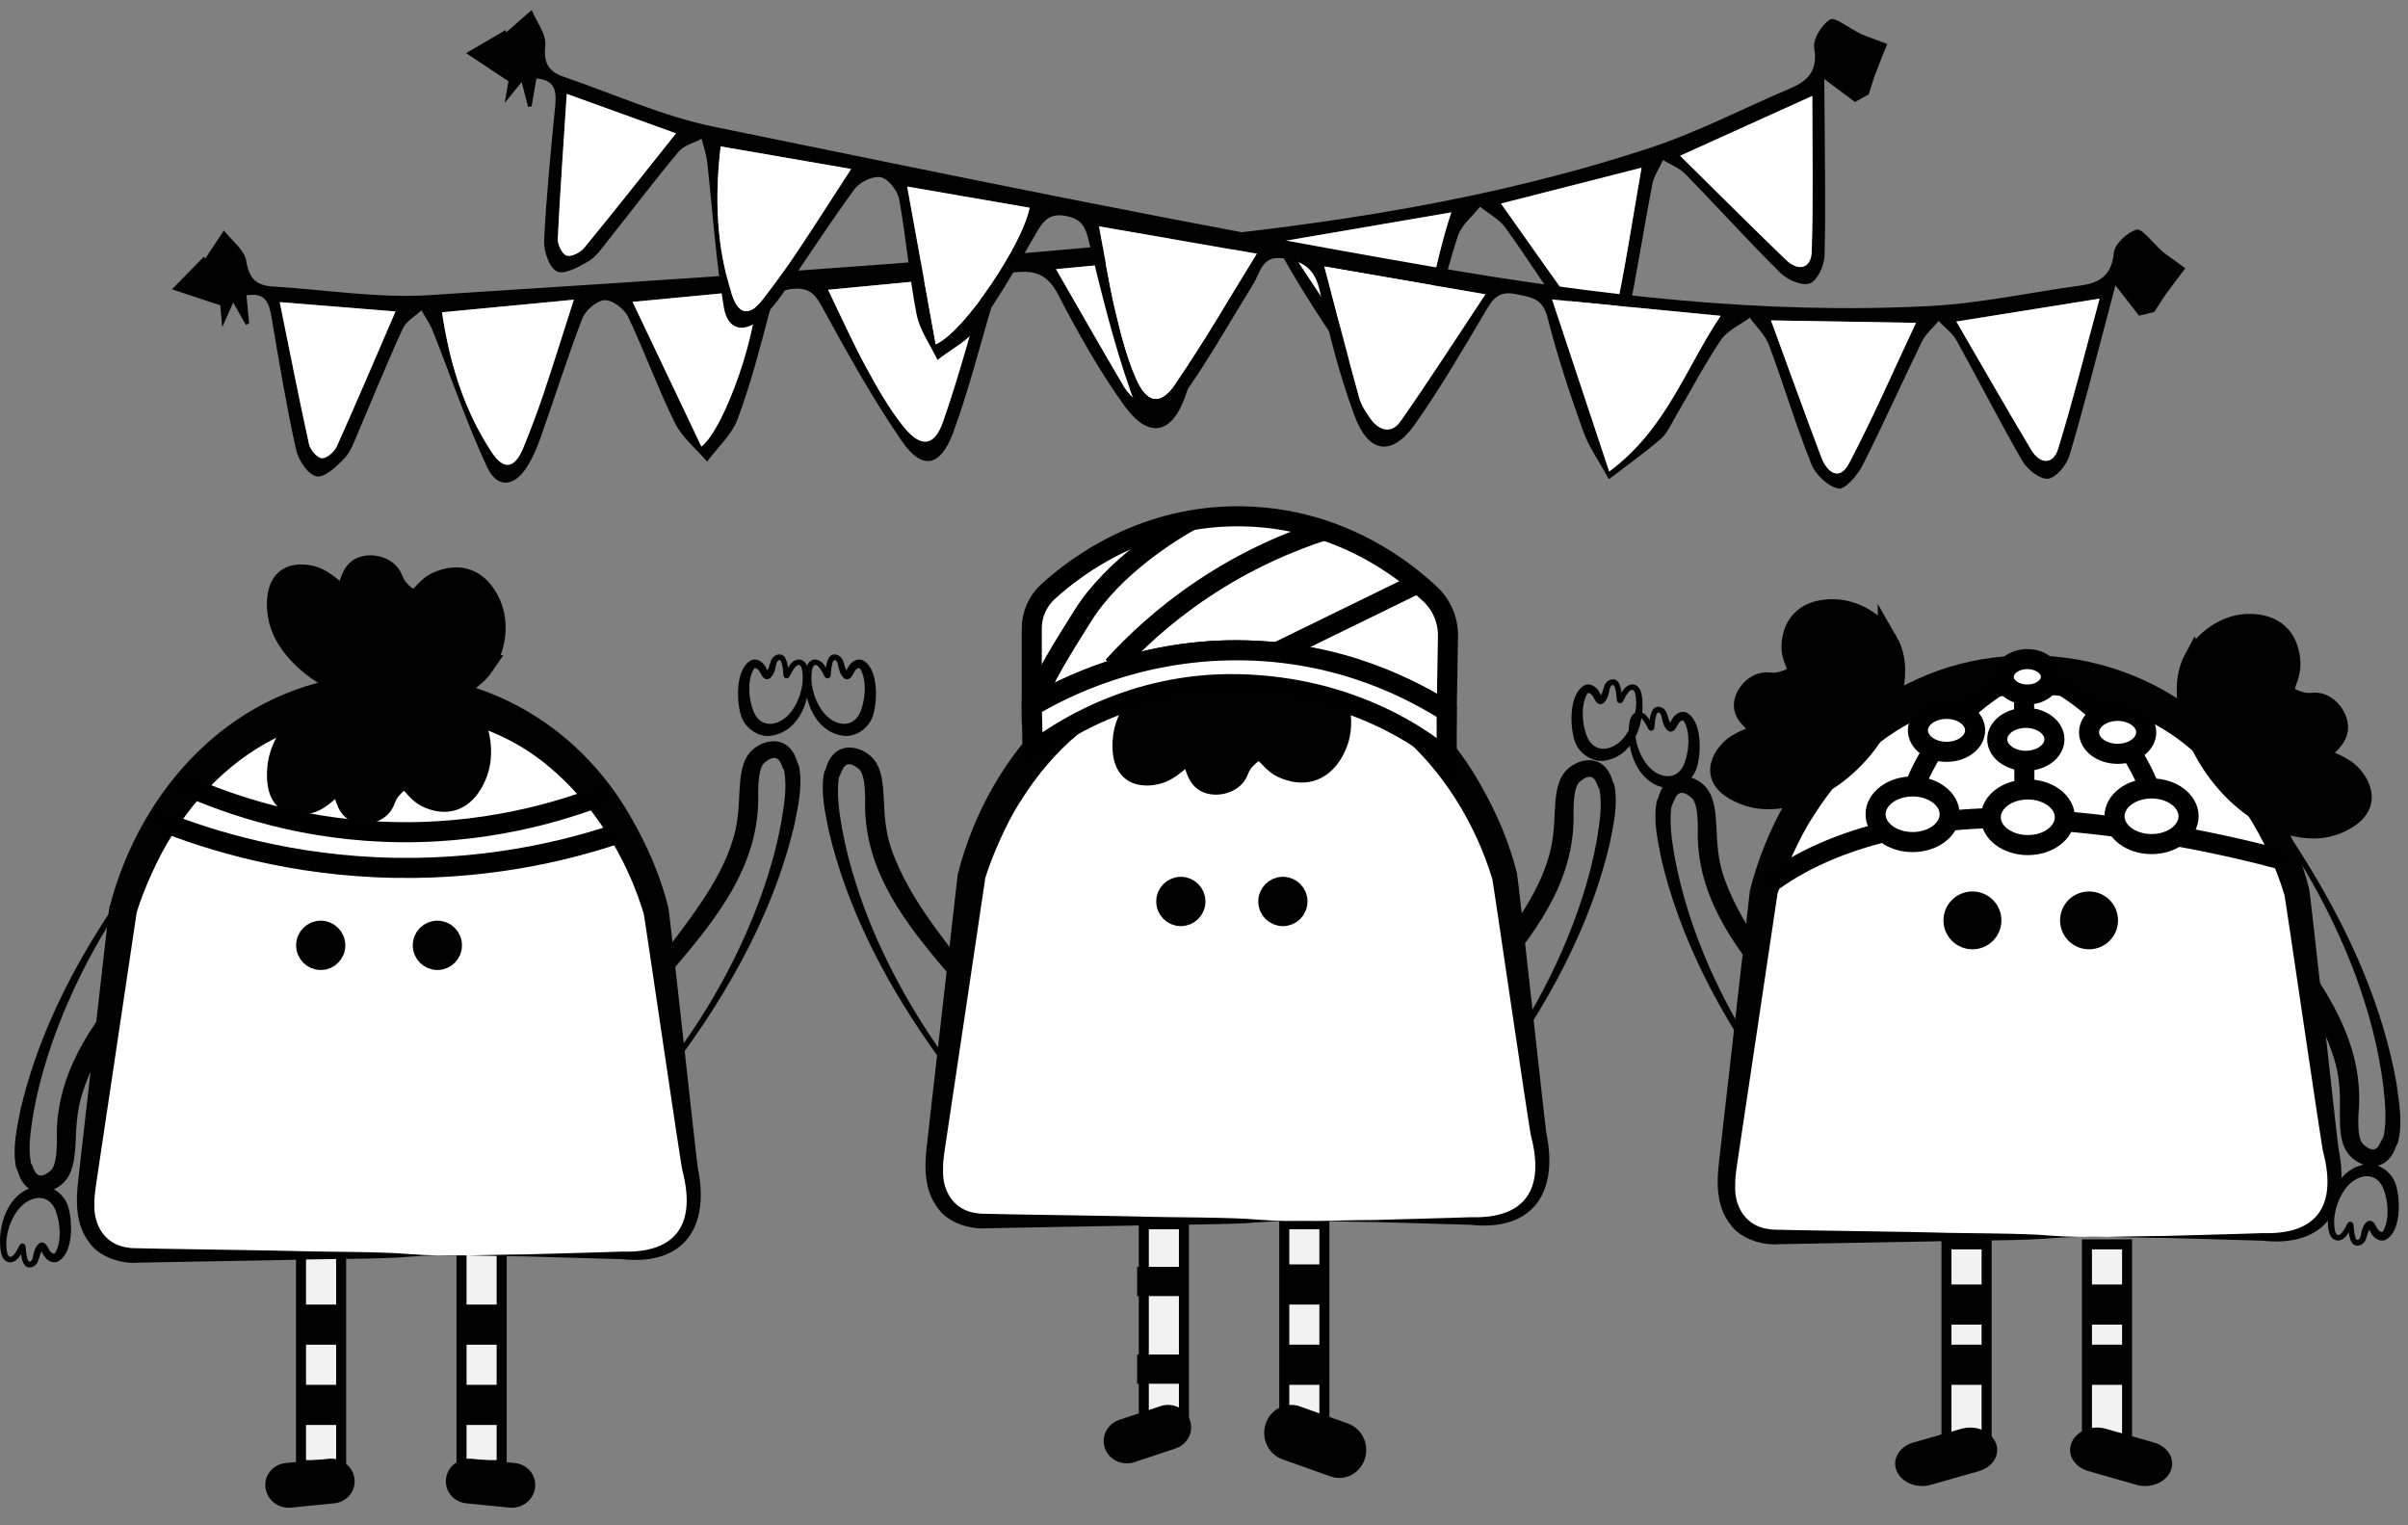 <svg width="120" height="76" viewBox="0 0 120 76" fill="none" xmlns="http://www.w3.org/2000/svg">
<rect x="0" y="0" width="120" height="76" fill="#808080" stroke="none"/>
<g clip-path="url(#clip0_1913_1782)">
<path d="M50.996 54.737C50.377 49.86 42.857 46.341 43.116 39.764C43.099 39.288 43.087 38.854 42.929 38.493C42.877 38.398 42.838 38.345 42.734 38.263C42.536 38.113 42.294 37.984 42.104 38.164C41.977 38.275 41.909 38.577 41.79 38.749C41.81 38.741 41.822 38.717 41.825 38.704C41.804 38.747 41.798 38.803 41.786 38.862C41.699 39.659 41.823 40.472 41.96 41.267C42.304 43.146 42.914 44.985 43.677 46.737C45.049 49.817 46.885 52.694 49.137 55.205C49.26 55.334 49.741 55.866 49.873 56.002C51.051 57.178 51.049 55.663 50.996 54.737ZM51.514 54.714C51.505 55.379 51.575 56.739 50.663 56.858C50.039 56.841 49.704 56.394 49.351 55.983C48.254 54.691 47.21 53.34 46.248 51.942C44.035 48.745 42.203 45.215 41.304 41.406C41.117 40.472 40.889 39.493 41.062 38.532C41.093 38.421 41.152 38.285 41.236 38.195L41.132 38.376C41.199 38.127 41.292 37.858 41.51 37.61C42.082 36.955 43.128 37.271 43.587 37.891C43.977 38.423 44.002 39.172 44.041 39.727C44.072 40.61 44.123 41.39 44.389 42.213C45.374 45.096 47.559 47.343 49.295 49.8C50.321 51.266 51.419 52.841 51.512 54.712L51.514 54.714Z" fill="#010101"/>
<path d="M70.008 55.343C70.257 51.191 75.827 47.115 77.133 42.844C77.402 42.018 77.451 41.242 77.482 40.359C77.521 39.801 77.548 39.055 77.935 38.522C78.397 37.903 79.44 37.583 80.012 38.242C80.23 38.489 80.322 38.758 80.39 39.008L80.287 38.827C80.374 38.916 80.429 39.045 80.46 39.164C80.633 40.125 80.406 41.103 80.219 42.037C79.09 46.807 76.532 51.09 73.551 54.92C73.123 55.484 72.63 56.073 72.173 56.614C72.043 56.763 71.826 57.049 71.653 57.17C70.216 58.244 69.942 56.412 70.008 55.347V55.343ZM70.526 55.367C70.444 56.683 70.608 57.852 71.902 56.367C72.383 55.846 72.887 55.281 73.329 54.735C75.755 51.755 77.684 48.334 78.868 44.673C79.156 43.76 79.401 42.831 79.569 41.897C79.699 41.066 79.862 40.197 79.713 39.37C79.707 39.361 79.705 39.347 79.703 39.333C79.703 39.347 79.718 39.37 79.738 39.378L79.635 39.197C79.582 39.025 79.506 38.873 79.424 38.791C79.236 38.61 78.994 38.741 78.794 38.891C78.691 38.973 78.652 39.025 78.599 39.119C78.441 39.478 78.428 39.914 78.412 40.39C78.659 46.981 71.143 50.482 70.524 55.365L70.526 55.367Z" fill="#010101"/>
<path d="M43.519 35.606C43.352 36.232 42.676 36.756 42.01 36.659C40.735 36.478 40.159 35.156 40.114 34.031C40.124 33.655 40.079 32.881 40.634 32.858C41.031 32.904 41.154 33.273 41.313 33.563C41.313 33.571 41.339 33.585 41.29 33.55C41.243 33.514 41.156 33.559 41.15 33.579C41.134 33.6 41.136 33.606 41.134 33.606C41.152 33.345 41.163 33.041 41.292 32.795C41.467 32.474 41.878 32.6 42.001 32.895C42.104 33.158 42.096 33.3 42.248 33.497C42.258 33.513 42.271 33.511 42.234 33.491C42.195 33.47 42.129 33.513 42.139 33.509C42.178 33.433 42.201 33.362 42.25 33.273C42.37 33.027 42.647 32.793 42.951 32.877C43.77 33.232 43.741 34.864 43.517 35.606H43.519ZM42.908 35.39C43.126 34.797 43.2 33.906 42.881 33.345C42.836 33.294 42.836 33.277 42.775 33.29C42.579 33.357 42.548 33.587 42.409 33.748C42.123 34.027 41.899 33.643 41.824 33.394C41.773 33.245 41.769 33.099 41.732 33.019C41.617 32.785 41.512 32.898 41.473 33.082C41.419 33.292 41.42 33.442 41.391 33.67C41.386 33.69 41.382 33.709 41.356 33.743C41.343 33.776 41.237 33.826 41.173 33.785C41.095 33.733 41.105 33.717 41.088 33.696C40.99 33.507 40.667 32.832 40.49 33.285C40.327 33.977 40.544 34.813 40.957 35.39C41.492 36.173 42.542 36.404 42.908 35.39Z" fill="#010101"/>
<path d="M37.529 35.39C37.893 36.404 38.94 36.173 39.481 35.39C39.894 34.813 40.112 33.977 39.949 33.285C39.773 32.832 39.447 33.505 39.351 33.696C39.334 33.717 39.343 33.733 39.265 33.785C39.203 33.828 39.098 33.776 39.082 33.743C39.057 33.708 39.053 33.688 39.047 33.67C39.018 33.444 39.022 33.292 38.966 33.082C38.927 32.897 38.822 32.783 38.705 33.019C38.668 33.097 38.664 33.245 38.613 33.394C38.537 33.643 38.313 34.027 38.027 33.748C37.893 33.59 37.86 33.359 37.661 33.29C37.599 33.277 37.601 33.296 37.556 33.345C37.235 33.908 37.309 34.797 37.527 35.39H37.529ZM36.914 35.606C36.69 34.86 36.657 33.242 37.48 32.877C37.784 32.793 38.062 33.029 38.181 33.273C38.228 33.362 38.251 33.433 38.292 33.509C38.302 33.511 38.237 33.47 38.197 33.491C38.16 33.507 38.173 33.509 38.183 33.497C38.335 33.3 38.327 33.158 38.43 32.895C38.551 32.6 38.964 32.474 39.139 32.795C39.267 33.039 39.277 33.347 39.297 33.606C39.297 33.606 39.297 33.6 39.281 33.579C39.275 33.561 39.19 33.517 39.143 33.55C39.092 33.585 39.119 33.571 39.119 33.563C39.279 33.275 39.4 32.906 39.799 32.858C40.354 32.885 40.305 33.655 40.319 34.031C40.274 35.16 39.7 36.478 38.422 36.659C37.755 36.756 37.081 36.232 36.914 35.606Z" fill="#010101"/>
<path d="M11.242 41.936C10.993 46.088 5.424 50.162 4.117 54.435C3.849 55.262 3.8 56.038 3.769 56.922C3.73 57.48 3.703 58.227 3.315 58.759C2.854 59.381 1.81 59.698 1.238 59.041C1.02 58.794 0.929 58.525 0.86 58.275L0.964 58.457C0.878 58.367 0.822 58.238 0.79 58.119C0.617 57.158 0.845 56.18 1.032 55.246C2.161 50.476 4.721 46.193 7.699 42.363C8.128 41.799 8.62 41.211 9.078 40.669C9.208 40.523 9.424 40.234 9.597 40.113C11.03 39.037 11.309 40.871 11.242 41.936ZM10.725 41.908C10.806 40.593 10.643 39.423 9.348 40.908C8.867 41.429 8.363 41.994 7.919 42.54C5.494 45.521 3.564 48.942 2.381 52.603C2.093 53.515 1.847 54.445 1.68 55.379C1.55 56.209 1.386 57.078 1.536 57.905C1.542 57.915 1.544 57.928 1.546 57.942C1.546 57.928 1.53 57.905 1.511 57.897L1.614 58.078C1.666 58.25 1.742 58.402 1.824 58.484C2.013 58.665 2.254 58.535 2.455 58.385C2.558 58.303 2.597 58.25 2.65 58.157C2.807 57.798 2.821 57.361 2.836 56.886C2.587 50.295 10.102 46.794 10.725 41.91V41.908Z" fill="#010101"/>
<path d="M29.376 54.402C29.625 50.25 35.195 46.176 36.501 41.903C36.77 41.076 36.818 40.3 36.85 39.415C36.889 38.858 36.916 38.111 37.303 37.579C37.764 36.957 38.808 36.639 39.38 37.298C39.598 37.546 39.69 37.815 39.758 38.064L39.655 37.883C39.742 37.973 39.797 38.101 39.828 38.22C40.001 39.181 39.774 40.16 39.587 41.094C38.458 45.864 35.898 50.147 32.919 53.977C32.491 54.54 31.998 55.129 31.541 55.671C31.41 55.819 31.194 56.106 31.021 56.227C29.588 57.301 29.31 55.468 29.376 54.404V54.402ZM29.894 54.427C29.812 55.743 29.976 56.915 31.27 55.427C31.751 54.907 32.255 54.342 32.697 53.796C35.123 50.815 37.052 47.394 38.236 43.731C38.524 42.819 38.769 41.889 38.937 40.955C39.067 40.125 39.23 39.255 39.081 38.429C39.075 38.419 39.073 38.406 39.071 38.392C39.071 38.406 39.086 38.429 39.106 38.437L39.003 38.255C38.95 38.084 38.874 37.932 38.792 37.85C38.604 37.669 38.362 37.799 38.162 37.949C38.059 38.031 38.02 38.084 37.967 38.177C37.809 38.536 37.796 38.973 37.78 39.448C38.029 46.037 30.511 49.538 29.892 54.423L29.894 54.427Z" fill="#010101"/>
<path d="M17 62H15V73H17V62Z" fill="#F2F2F2" stroke="#010101" stroke-width="0.5" stroke-miterlimit="10"/>
<path d="M17 65H15V67H17V65Z" fill="#010101"/>
<path d="M17 69H15V71H17V69Z" fill="#010101"/>
<path d="M25 62H23V73H25V62Z" fill="#F2F2F2" stroke="#010101" stroke-width="0.5" stroke-miterlimit="10"/>
<path d="M25 65H23V67H25V65Z" fill="#010101"/>
<path d="M25 69H23V71H25V69Z" fill="#010101"/>
<path d="M25.39 75.118L23.236 74.903C22.607 74.84 22.153 74.295 22.227 73.68C22.301 73.068 22.87 72.622 23.503 72.683L25.657 72.897C26.288 72.961 26.741 73.506 26.666 74.121C26.591 74.735 26.019 75.18 25.39 75.118Z" fill="#010101"/>
<path d="M14.503 75.118L16.657 74.903C17.286 74.84 17.741 74.295 17.666 73.68C17.593 73.068 17.023 72.622 16.391 72.683L14.236 72.897C13.605 72.961 13.153 73.506 13.228 74.121C13.303 74.735 13.875 75.18 14.503 75.118Z" fill="#010101"/>
<path d="M2.79 60.365C2.426 59.351 1.378 59.581 0.837 60.365C0.424 60.942 0.206 61.778 0.37 62.47C0.545 62.923 0.872 62.25 0.968 62.059C0.985 62.038 0.975 62.022 1.053 61.969C1.115 61.927 1.221 61.979 1.236 62.012C1.261 62.047 1.265 62.067 1.271 62.083C1.3 62.309 1.297 62.461 1.353 62.671C1.392 62.856 1.497 62.968 1.612 62.734C1.649 62.656 1.655 62.508 1.703 62.359C1.779 62.11 2.003 61.726 2.289 62.005C2.424 62.162 2.457 62.394 2.653 62.463C2.716 62.476 2.714 62.457 2.759 62.408C3.08 61.847 3.006 60.958 2.788 60.363L2.79 60.365ZM3.405 60.149C3.629 60.895 3.662 62.513 2.838 62.878C2.535 62.962 2.256 62.726 2.138 62.482C2.091 62.392 2.067 62.322 2.027 62.246C2.017 62.244 2.081 62.285 2.122 62.266C2.159 62.25 2.145 62.246 2.136 62.26C1.984 62.457 1.992 62.599 1.888 62.862C1.768 63.157 1.355 63.283 1.18 62.962C1.051 62.716 1.042 62.41 1.022 62.151C1.022 62.151 1.022 62.157 1.038 62.178C1.043 62.196 1.129 62.24 1.176 62.207C1.226 62.174 1.199 62.186 1.199 62.194C1.04 62.482 0.919 62.851 0.52 62.899C-0.035 62.872 0.014 62.102 0 61.726C0.045 60.597 0.619 59.279 1.896 59.098C2.564 59.001 3.237 59.525 3.405 60.151V60.149Z" fill="#010101"/>
<path d="M84.566 38.216C84.398 38.842 83.723 39.367 83.057 39.269C81.782 39.088 81.206 37.766 81.161 36.641C81.171 36.265 81.128 35.491 81.681 35.468C82.078 35.515 82.2 35.883 82.36 36.173C82.36 36.181 82.385 36.195 82.337 36.16C82.29 36.125 82.202 36.169 82.198 36.189C82.183 36.211 82.185 36.214 82.183 36.214C82.202 35.953 82.212 35.649 82.341 35.403C82.516 35.082 82.927 35.209 83.049 35.503C83.152 35.766 83.145 35.908 83.296 36.105C83.306 36.121 83.32 36.119 83.283 36.099C83.244 36.078 83.178 36.121 83.187 36.117C83.226 36.041 83.25 35.969 83.298 35.881C83.419 35.635 83.695 35.401 83.999 35.487C84.821 35.84 84.791 37.474 84.566 38.216ZM83.954 38C84.172 37.407 84.246 36.517 83.927 35.955C83.882 35.904 83.882 35.887 83.822 35.901C83.625 35.967 83.594 36.197 83.458 36.359C83.172 36.637 82.948 36.253 82.872 36.004C82.821 35.858 82.818 35.709 82.781 35.63C82.666 35.396 82.561 35.509 82.522 35.692C82.467 35.903 82.469 36.053 82.44 36.281C82.434 36.298 82.43 36.32 82.405 36.351C82.391 36.386 82.286 36.435 82.222 36.394C82.144 36.341 82.154 36.325 82.134 36.304C82.037 36.115 81.714 35.441 81.537 35.895C81.373 36.587 81.591 37.423 82.004 38C82.541 38.782 83.588 39.014 83.954 38Z" fill="#010101"/>
<path d="M119.405 59.064C119.237 58.439 118.562 57.914 117.896 58.012C116.621 58.193 116.045 59.515 116 60.639C116.01 61.016 115.967 61.79 116.52 61.813C116.917 61.766 117.04 61.398 117.199 61.107C117.199 61.099 117.224 61.086 117.176 61.121C117.129 61.156 117.041 61.111 117.038 61.092C117.022 61.07 117.024 61.066 117.022 61.066C117.041 61.328 117.051 61.632 117.18 61.877C117.355 62.199 117.766 62.072 117.888 61.778C117.991 61.515 117.984 61.372 118.136 61.176C118.145 61.16 118.159 61.162 118.122 61.181C118.083 61.203 118.017 61.16 118.027 61.164C118.065 61.24 118.089 61.312 118.138 61.4C118.258 61.645 118.535 61.879 118.838 61.794C119.66 61.441 119.631 59.807 119.405 59.064ZM118.794 59.281C119.012 59.873 119.086 60.764 118.766 61.326C118.722 61.376 118.722 61.394 118.661 61.38C118.465 61.314 118.433 61.084 118.297 60.922C118.011 60.643 117.787 61.027 117.711 61.277C117.661 61.423 117.657 61.571 117.62 61.651C117.505 61.885 117.4 61.772 117.361 61.589C117.306 61.378 117.308 61.228 117.279 61C117.273 60.983 117.269 60.961 117.244 60.93C117.23 60.895 117.125 60.846 117.061 60.887C116.983 60.94 116.993 60.955 116.973 60.977C116.876 61.166 116.553 61.84 116.376 61.386C116.212 60.694 116.43 59.858 116.843 59.281C117.38 58.499 118.428 58.267 118.794 59.281Z" fill="#010101"/>
<path d="M92.491 56.162C91.872 51.285 84.35 47.766 84.61 41.189C84.593 40.714 84.581 40.279 84.424 39.918C84.371 39.823 84.332 39.77 84.229 39.69C84.03 39.54 83.789 39.411 83.598 39.591C83.472 39.702 83.403 40.004 83.285 40.175C83.304 40.168 83.316 40.144 83.32 40.131C83.298 40.173 83.294 40.23 83.281 40.289C83.193 41.086 83.318 41.899 83.454 42.694C83.799 44.573 84.406 46.411 85.171 48.164C86.543 51.244 88.379 54.121 90.632 56.632C90.754 56.761 91.235 57.293 91.368 57.429C92.545 58.603 92.543 57.09 92.491 56.164V56.162ZM93.009 56.135C92.999 56.802 93.069 58.16 92.158 58.279C91.533 58.26 91.198 57.815 90.846 57.404C89.748 56.112 88.704 54.761 87.743 53.363C85.529 50.166 83.697 46.636 82.798 42.827C82.611 41.893 82.383 40.914 82.557 39.953C82.588 39.842 82.646 39.706 82.73 39.616L82.627 39.797C82.693 39.548 82.786 39.279 83.004 39.031C83.577 38.376 84.622 38.692 85.082 39.312C85.471 39.844 85.496 40.593 85.535 41.148C85.566 42.033 85.617 42.811 85.884 43.634C86.869 46.517 89.053 48.764 90.789 51.223C91.815 52.688 92.913 54.264 93.007 56.135H93.009Z" fill="#010101"/>
<path d="M110.517 40.145C110.856 45.05 118.165 48.993 117.529 55.544C117.519 56.02 117.506 56.455 117.642 56.824C117.689 56.922 117.725 56.977 117.824 57.063C118.013 57.224 118.247 57.366 118.448 57.198C118.58 57.094 118.666 56.795 118.794 56.632C118.774 56.639 118.761 56.662 118.757 56.675C118.78 56.633 118.789 56.577 118.804 56.52C118.938 55.729 118.86 54.91 118.769 54.108C118.533 52.212 118.031 50.342 117.368 48.549C116.174 45.394 114.505 42.418 112.404 39.781C112.289 39.645 111.84 39.086 111.715 38.943C110.603 37.703 110.516 39.214 110.52 40.141L110.517 40.145ZM109.999 40.141C110.047 39.478 110.055 38.115 110.971 38.049C111.594 38.102 111.904 38.567 112.231 38.998C113.253 40.351 114.218 41.759 115.098 43.209C117.125 46.528 118.752 50.157 119.432 54.011C119.565 54.954 119.736 55.944 119.508 56.894C119.471 57.003 119.405 57.136 119.316 57.221L119.43 57.045C119.349 57.291 119.24 57.554 119.009 57.789C118.4 58.41 117.374 58.035 116.951 57.39C116.593 56.836 116.61 56.087 116.603 55.53C116.623 54.645 116.617 53.866 116.397 53.027C115.579 50.092 113.527 47.724 111.934 45.172C110.993 43.65 109.987 42.015 110.001 40.141L109.999 40.141Z" fill="#010101"/>
<path d="M99 62H97V72H99V62Z" fill="#F2F2F2" stroke="#010101" stroke-width="0.5" stroke-miterlimit="10"/>
<path d="M99 64H97V66H99V64Z" fill="#010101"/>
<path d="M99 67H97V69H99V67Z" fill="#010101"/>
<path d="M106 62H104V72H106V62Z" fill="#F2F2F2" stroke="#010101" stroke-width="0.5" stroke-miterlimit="10"/>
<path d="M106 64H104V66H106V64Z" fill="#010101"/>
<path d="M106 67H104V69H106V67Z" fill="#010101"/>
<path d="M106.464 73.981L104.068 73.297C103.367 73.096 102.991 72.465 103.235 71.882C103.476 71.301 104.239 70.989 104.944 71.19L107.34 71.874C108.041 72.075 108.417 72.707 108.174 73.289C107.932 73.87 107.165 74.18 106.464 73.981Z" fill="#010101"/>
<path d="M96.225 73.981L98.621 73.297C99.322 73.096 99.698 72.465 99.454 71.882C99.213 71.301 98.45 70.989 97.747 71.19L95.351 71.874C94.65 72.075 94.274 72.707 94.517 73.289C94.759 73.87 95.526 74.18 96.225 73.981Z" fill="#010101"/>
<path d="M59 61H57V71H59V61Z" fill="#F2F2F2" stroke="#010101" stroke-width="0.5" stroke-miterlimit="10"/>
<path d="M58.846 63.121H56.667V64.578H58.846V63.121Z" fill="#010101"/>
<path d="M58.846 67.49H56.667V68.946H58.846V67.49Z" fill="#010101"/>
<path d="M66 61H64V71H66V61Z" fill="#F2F2F2" stroke="#010101" stroke-width="0.5" stroke-miterlimit="10"/>
<path d="M66 63H64V65H66V63Z" fill="#010101"/>
<path d="M66 67H64V69H66V67Z" fill="#010101"/>
<path d="M66.304 73.564L63.907 72.71C63.206 72.459 62.831 71.669 63.074 70.94C63.316 70.215 64.079 69.825 64.781 70.076L67.178 70.93C67.879 71.182 68.254 71.971 68.011 72.7C67.772 73.425 67.007 73.815 66.304 73.564Z" fill="#010101"/>
<path d="M56.527 72.854L58.581 72.17C59.183 71.969 59.504 71.338 59.295 70.753C59.087 70.172 58.435 69.86 57.831 70.061L55.778 70.745C55.178 70.946 54.855 71.578 55.063 72.162C55.272 72.743 55.924 73.051 56.527 72.854Z" fill="#010101"/>
<path d="M79.062 36.632C79.428 37.645 80.476 37.415 81.015 36.632C81.427 36.054 81.646 35.218 81.482 34.526C81.307 34.074 80.98 34.746 80.884 34.938C80.867 34.959 80.877 34.975 80.797 35.027C80.734 35.07 80.629 35.017 80.614 34.984C80.587 34.949 80.585 34.93 80.579 34.912C80.55 34.686 80.552 34.534 80.497 34.324C80.458 34.138 80.353 34.027 80.236 34.261C80.199 34.339 80.195 34.487 80.145 34.635C80.069 34.885 79.845 35.269 79.559 34.99C79.424 34.832 79.391 34.6 79.195 34.532C79.132 34.518 79.134 34.538 79.09 34.587C78.77 35.146 78.842 36.037 79.06 36.632H79.062ZM78.451 36.848C78.227 36.101 78.194 34.483 79.017 34.119C79.321 34.035 79.6 34.271 79.718 34.513C79.765 34.602 79.788 34.672 79.829 34.748C79.839 34.75 79.775 34.709 79.734 34.731C79.697 34.746 79.71 34.748 79.72 34.737C79.872 34.54 79.864 34.398 79.968 34.134C80.088 33.84 80.501 33.713 80.676 34.035C80.805 34.281 80.814 34.589 80.834 34.846C80.834 34.846 80.834 34.84 80.818 34.821C80.812 34.803 80.727 34.758 80.68 34.791C80.629 34.826 80.657 34.813 80.657 34.805C80.816 34.517 80.937 34.148 81.336 34.099C81.891 34.125 81.842 34.897 81.856 35.273C81.811 36.401 81.237 37.719 79.96 37.901C79.292 37.998 78.617 37.472 78.451 36.848Z" fill="#010101"/>
<path d="M12.282 14.715C12.329 15.206 12.371 15.66 12.416 16.114C12.362 16.138 12.305 16.161 12.253 16.185C12.056 15.838 11.855 15.491 11.62 15.072C11.472 15.405 11.336 15.709 11.077 16.3C11.011 15.6 10.974 15.226 10.974 15.21C10.047 14.904 9.309 14.66 8.571 14.415C9.105 13.871 9.636 13.325 10.17 12.781C10.187 12.818 10.207 12.855 10.222 12.892C10.534 12.42 10.845 11.953 11.157 11.483C11.548 11.988 12.19 12.456 12.274 13.009C12.41 13.898 12.796 14.227 13.598 14.274C16.21 14.432 18.842 14.871 21.433 14.703C33.608 13.914 45.791 13.161 57.931 11.99C66.148 11.198 74.349 9.968 82.243 7.362C84.638 6.57 86.902 5.385 89.234 4.395C90.129 4.013 90.597 3.492 90.408 2.387C90.332 1.948 90.784 1.227 91.198 0.972C91.434 0.827 92.088 1.369 92.783 1.716C93.042 1.814 93.544 2.003 94.048 2.192C93.853 2.681 93.651 3.165 93.466 3.658C93.353 3.958 93.266 4.266 93.127 4.705C93.104 4.718 92.828 4.87 92.442 5.083C92.174 4.882 91.689 4.52 90.91 3.937C90.918 4.757 90.924 5.208 90.926 5.66C90.935 8.023 90.988 10.387 90.924 12.748C90.91 13.237 90.567 13.976 90.192 14.122C89.814 14.266 89.076 13.947 88.724 13.596C87.106 11.995 85.584 10.305 83.993 8.676C83.694 8.368 83.25 8.204 82.872 7.974C82.689 8.381 82.418 8.773 82.337 9.2C81.906 11.436 81.562 13.691 81.1 15.921C80.988 16.463 80.571 17.327 80.248 17.348C79.718 17.384 78.973 16.986 78.63 16.534C77.367 14.857 76.259 13.066 75.034 11.362C74.723 10.925 74.186 10.648 73.754 10.3C73.378 10.779 72.841 11.202 72.656 11.746C72.179 13.153 71.859 14.613 71.468 16.052C71.353 16.473 71.293 16.947 71.055 17.294C70.444 18.198 69.749 19.046 69.083 19.918C68.449 19.253 67.719 18.654 67.195 17.908C66.066 16.296 64.98 14.643 64.01 12.929C63.512 12.048 62.889 12.192 62.136 12.245C61.361 12.3 61.158 12.734 60.975 13.395C60.382 15.545 59.805 17.707 59.046 19.801C58.369 21.674 57.208 21.853 56.027 20.208C54.783 18.475 53.72 16.59 52.739 14.691C52.219 13.689 51.608 13.45 50.564 13.57C49.462 13.699 49.632 14.536 49.433 15.204C48.798 17.343 48.257 19.516 47.481 21.602C46.858 23.265 45.945 23.428 44.958 22C43.498 19.887 42.248 17.625 41.01 15.368C40.653 14.719 40.4 14.337 39.577 14.387C38.72 14.44 38.516 14.892 38.331 15.6C37.864 17.378 37.398 19.167 36.758 20.884C36.466 21.668 35.757 22.298 35.238 22.998C34.693 22.36 33.994 21.801 33.633 21.072C32.781 19.348 32.129 17.526 31.303 15.787C31.114 15.393 30.523 14.939 30.137 14.957C29.74 14.974 29.175 15.461 29.018 15.873C28.265 17.834 27.632 19.84 26.933 21.824C26.76 22.315 26.547 22.811 26.269 23.251C25.629 24.267 24.778 24.356 24.274 23.273C23.25 21.068 22.467 18.752 21.568 16.491C21.424 16.13 21.192 15.805 21.003 15.461C20.686 15.764 20.24 16.005 20.069 16.378C19.284 18.087 18.579 19.838 17.836 21.569C17.647 22.011 17.482 22.506 17.164 22.836C16.773 23.241 16.168 23.818 15.772 23.736C15.35 23.647 14.869 22.929 14.754 22.407C14.273 20.226 13.905 18.019 13.534 15.816C13.413 15.089 13.226 14.545 12.276 14.719L12.282 14.715ZM41.267 14.438C41.909 15.762 42.474 17.033 43.136 18.253C43.694 19.286 44.282 20.325 45.012 21.241C45.877 22.325 46.556 22.267 46.994 21.015C47.808 18.69 48.431 16.296 49.207 13.682C46.385 13.947 43.92 14.185 41.267 14.436V14.438ZM64.004 12.007C65.706 14.57 67.269 16.927 68.994 19.526C71.188 16.742 71.301 13.594 72.323 10.58C69.467 11.069 66.874 11.514 64.004 12.007ZM52.626 13.409C53.84 15.516 54.909 17.399 56.011 19.263C56.206 19.592 56.515 19.863 56.815 20.111C57.397 20.594 58.042 20.59 58.306 19.849C59.151 17.5 59.905 15.116 60.73 12.635C57.849 12.912 55.365 13.148 52.628 13.409H52.626ZM22.029 15.559C22.405 18.078 23.121 20.434 24.513 22.54C25.117 23.452 25.656 23.343 26.078 22.321C26.442 21.434 26.779 20.532 27.087 19.625C27.579 18.155 28.039 16.674 28.599 14.935C26.285 15.155 24.268 15.348 22.031 15.561L22.029 15.559ZM83.729 7.761C85.59 9.596 87.279 11.288 89.002 12.947C89.608 13.531 90.254 13.399 90.283 12.541C90.367 10.038 90.314 7.535 90.314 4.779C87.947 5.849 85.977 6.742 83.729 7.759V7.761ZM81.805 8.356C79.313 8.989 77.147 9.545 74.801 10.142C76.278 12.226 77.628 14.153 79.008 16.058C79.477 16.707 80.195 17 80.419 15.984C80.964 13.531 81.33 11.034 81.803 8.354L81.805 8.356ZM31.523 15.042C32.684 17.479 33.801 19.83 34.953 22.251C36.166 21.278 37.831 16.282 37.683 14.456C35.711 14.643 33.737 14.83 31.521 15.042H31.523ZM13.941 15.056C14.443 17.532 14.892 19.842 15.4 22.138C15.463 22.419 15.813 22.822 16.043 22.83C16.29 22.84 16.666 22.505 16.788 22.23C17.768 20.048 18.702 17.849 19.707 15.52C17.741 15.362 15.979 15.218 13.941 15.054V15.056Z" fill="#010101"/>
<path d="M41.267 14.438C43.92 14.185 46.385 13.949 49.207 13.68C48.431 16.296 47.808 18.686 46.994 21.013C46.556 22.265 45.877 22.323 45.012 21.239C44.282 20.327 43.696 19.284 43.136 18.251C42.474 17.033 41.907 15.76 41.267 14.438Z" fill="white"/>
<path d="M64.004 12.007C66.874 11.516 69.467 11.073 72.323 10.584C71.303 13.596 71.192 16.746 68.994 19.53C67.269 16.925 65.704 14.569 64.004 12.007Z" fill="white"/>
<path d="M52.626 13.411C55.363 13.149 57.847 12.912 60.73 12.637C59.907 15.118 59.153 17.502 58.306 19.851C58.042 20.59 57.395 20.596 56.815 20.113C56.515 19.865 56.206 19.592 56.011 19.265C54.909 17.401 53.841 15.518 52.626 13.411Z" fill="white"/>
<path d="M22.029 15.559C24.266 15.346 26.283 15.153 28.593 14.933C28.035 16.672 27.577 18.154 27.081 19.623C26.773 20.534 26.44 21.434 26.073 22.319C25.65 23.341 25.111 23.45 24.507 22.538C23.119 20.436 22.399 18.076 22.027 15.557L22.029 15.559Z" fill="white"/>
<path d="M83.729 7.761C85.979 6.744 87.947 5.851 90.314 4.781C90.314 7.535 90.367 10.04 90.283 12.543C90.254 13.401 89.61 13.531 89.002 12.949C87.279 11.288 85.59 9.598 83.729 7.763V7.761Z" fill="white"/>
<path d="M81.805 8.356C81.332 11.036 80.97 13.531 80.421 15.986C80.195 17.001 79.479 16.709 79.008 16.06C77.628 14.155 76.278 12.227 74.801 10.143C77.145 9.547 79.313 8.993 81.805 8.358V8.356Z" fill="white"/>
<path d="M31.523 15.042C33.739 14.832 35.711 14.643 37.685 14.454C37.833 16.28 36.164 21.278 34.955 22.249C33.803 19.832 32.685 17.479 31.525 15.042H31.523Z" fill="white"/>
<path d="M13.942 15.054C15.979 15.218 17.744 15.36 19.709 15.52C18.702 17.847 17.768 20.05 16.79 22.23C16.668 22.503 16.292 22.84 16.045 22.83C15.813 22.82 15.465 22.419 15.402 22.138C14.898 19.842 14.447 17.532 13.942 15.056V15.054Z" fill="white"/>
<path d="M26.73 3.913C26.647 4.401 26.571 4.849 26.491 5.299C26.433 5.307 26.372 5.317 26.316 5.325C26.216 4.939 26.115 4.549 25.998 4.085C25.767 4.37 25.56 4.627 25.152 5.126C25.27 4.434 25.335 4.063 25.338 4.048C24.525 3.508 23.877 3.077 23.228 2.648C23.884 2.264 24.544 1.878 25.2 1.494C25.208 1.533 25.216 1.572 25.224 1.613C25.646 1.243 26.07 0.87 26.495 0.5C26.742 1.093 27.238 1.711 27.174 2.266C27.071 3.161 27.357 3.578 28.118 3.837C30.599 4.678 33.022 5.794 35.565 6.313C47.52 8.758 59.47 11.241 71.49 13.309C79.625 14.709 87.862 15.682 96.158 15.249C98.675 15.118 101.171 14.57 103.683 14.226C104.648 14.091 105.234 13.715 105.341 12.598C105.384 12.155 106.007 11.576 106.476 11.44C106.741 11.364 107.229 12.056 107.81 12.574C108.035 12.738 108.468 13.054 108.904 13.366C108.588 13.787 108.265 14.2 107.959 14.625C107.773 14.882 107.607 15.159 107.356 15.545C107.331 15.553 107.025 15.627 106.597 15.729C106.392 15.465 106.017 14.986 105.419 14.218C105.211 15.013 105.098 15.45 104.981 15.883C104.372 18.167 103.803 20.46 103.12 22.721C102.978 23.189 102.454 23.812 102.055 23.852C101.654 23.89 101.025 23.386 100.776 22.957C99.637 20.988 98.607 18.953 97.504 16.964C97.295 16.59 96.91 16.315 96.606 15.992C96.322 16.337 95.96 16.645 95.769 17.033C94.769 19.078 93.846 21.163 92.814 23.193C92.565 23.684 91.934 24.409 91.617 24.345C91.097 24.239 90.48 23.659 90.27 23.132C89.489 21.183 88.891 19.161 88.155 17.194C87.967 16.692 87.525 16.284 87.2 15.832C86.711 16.194 86.082 16.463 85.761 16.939C84.932 18.171 84.241 19.497 83.487 20.779C83.267 21.155 83.082 21.594 82.765 21.869C81.938 22.578 81.042 23.214 80.176 23.879C79.738 23.068 79.189 22.3 78.881 21.442C78.217 19.588 77.6 17.709 77.114 15.801C76.864 14.82 76.224 14.793 75.484 14.647C74.723 14.495 74.413 14.859 74.065 15.452C72.928 17.37 71.805 19.304 70.524 21.124C69.379 22.752 68.213 22.621 67.505 20.721C66.759 18.719 66.226 16.625 65.778 14.53C65.538 13.424 65.011 13.033 63.975 12.875C62.877 12.707 62.823 13.561 62.455 14.153C61.281 16.048 60.189 18.005 58.892 19.812C57.855 21.255 56.932 21.167 56.354 19.532C55.501 17.109 54.886 14.596 54.282 12.093C54.109 11.372 53.965 10.937 53.159 10.769C52.318 10.596 52.001 10.978 51.639 11.611C50.72 13.204 49.805 14.808 48.736 16.298C48.248 16.976 47.401 17.397 46.718 17.933C46.357 17.175 45.83 16.452 45.676 15.652C45.306 13.764 45.156 11.836 44.812 9.941C44.734 9.51 44.282 8.917 43.903 8.834C43.517 8.746 42.845 9.067 42.585 9.422C41.343 11.116 40.206 12.886 39.012 14.615C38.716 15.044 38.382 15.465 38 15.814C37.116 16.627 36.269 16.489 36.071 15.309C35.662 12.912 35.512 10.471 35.24 8.054C35.195 7.668 35.059 7.294 34.963 6.915C34.578 7.124 34.083 7.239 33.82 7.553C32.615 8.997 31.479 10.5 30.307 11.972C30.007 12.348 29.721 12.783 29.325 13.019C28.843 13.305 28.105 13.703 27.749 13.522C27.363 13.325 27.091 12.504 27.116 11.972C27.227 9.74 27.449 7.516 27.667 5.292C27.733 4.568 27.696 3.991 26.732 3.909L26.73 3.913ZM54.771 11.28C55.044 12.725 55.256 14.101 55.575 15.454C55.846 16.598 56.136 17.756 56.601 18.83C57.15 20.103 57.822 20.228 58.573 19.132C59.969 17.101 61.199 14.957 62.632 12.639C59.838 12.157 57.401 11.736 54.773 11.282L54.771 11.28ZM77.349 14.921C78.319 17.842 79.21 20.528 80.191 23.493C83.039 21.386 83.972 18.376 85.745 15.74C82.862 15.46 80.244 15.204 77.347 14.921H77.349ZM66.002 13.28C66.621 15.635 67.16 17.732 67.734 19.818C67.838 20.187 68.065 20.532 68.289 20.849C68.725 21.467 69.344 21.637 69.796 20.992C71.229 18.947 72.578 16.846 74.024 14.666C71.17 14.175 68.712 13.748 66.002 13.28ZM35.915 7.297C35.615 9.826 35.691 12.292 36.48 14.686C36.824 15.725 37.371 15.762 38.047 14.888C38.633 14.128 39.191 13.348 39.727 12.553C40.591 11.264 41.42 9.956 42.415 8.424C40.126 8.025 38.129 7.68 35.915 7.297ZM97.494 16.021C98.81 18.28 99.995 20.36 101.224 22.411C101.656 23.134 102.314 23.177 102.567 22.358C103.305 19.966 103.908 17.535 104.633 14.879C102.063 15.286 99.929 15.629 97.492 16.021H97.494ZM95.481 16.087C92.911 16.044 90.672 16.005 88.257 15.966C89.137 18.366 89.931 20.584 90.764 22.783C91.048 23.534 91.662 24.007 92.148 23.085C93.316 20.863 94.323 18.549 95.481 16.087ZM45.211 9.296C45.691 11.951 46.153 14.516 46.63 17.154C48.055 16.535 50.971 12.151 51.308 10.35C49.357 10.011 47.403 9.674 45.211 9.296ZM28.243 4.678C28.078 7.198 27.91 9.545 27.793 11.896C27.78 12.183 28.011 12.664 28.231 12.732C28.465 12.806 28.919 12.582 29.107 12.348C30.624 10.504 32.101 8.625 33.682 6.642C31.829 5.974 30.165 5.371 28.241 4.678H28.243Z" fill="#010101"/>
<path d="M54.771 11.28C57.399 11.734 59.84 12.155 62.63 12.641C61.197 14.959 59.969 17.103 58.571 19.134C57.82 20.228 57.148 20.105 56.599 18.832C56.134 17.758 55.844 16.6 55.573 15.456C55.252 14.101 55.044 12.725 54.769 11.28H54.771Z" fill="white"/>
<path d="M77.347 14.921C80.246 15.202 82.862 15.457 85.747 15.736C83.972 18.376 83.041 21.382 80.193 23.491C79.206 20.528 78.317 17.842 77.347 14.921Z" fill="white"/>
<path d="M66 13.278C68.712 13.746 71.168 14.173 74.022 14.664C72.576 16.84 71.227 18.943 69.794 20.99C69.342 21.635 68.719 21.469 68.287 20.848C68.063 20.53 67.835 20.185 67.732 19.816C67.154 17.73 66.617 15.633 66 13.278Z" fill="white"/>
<path d="M35.913 7.295C38.127 7.678 40.124 8.025 42.413 8.418C41.419 9.951 40.587 11.257 39.725 12.547C39.191 13.344 38.631 14.126 38.045 14.884C37.371 15.76 36.822 15.725 36.478 14.682C35.691 12.288 35.613 9.822 35.913 7.295Z" fill="white"/>
<path d="M97.492 16.021C99.927 15.631 102.063 15.29 104.629 14.879C103.906 17.535 103.301 19.97 102.563 22.358C102.312 23.177 101.652 23.134 101.22 22.411C99.993 20.356 98.808 18.28 97.492 16.021Z" fill="white"/>
<path d="M95.479 16.085C94.321 18.547 93.316 20.861 92.146 23.083C91.662 24.003 91.046 23.534 90.762 22.781C89.931 20.578 89.135 18.364 88.255 15.964C90.671 16.007 92.909 16.042 95.479 16.085Z" fill="white"/>
<path d="M45.211 9.296C47.403 9.674 49.355 10.011 51.308 10.35C50.971 12.153 48.053 16.535 46.63 17.154C46.155 14.514 45.69 11.949 45.209 9.296H45.211Z" fill="white"/>
<path d="M28.243 4.677C30.166 5.371 31.831 5.974 33.688 6.646C32.107 8.627 30.63 10.506 29.113 12.352C28.922 12.584 28.471 12.81 28.237 12.736C28.017 12.666 27.786 12.187 27.799 11.9C27.912 9.545 28.084 7.198 28.245 4.677H28.243Z" fill="white"/>
<path d="M116.159 57.332C116.159 57.332 117.387 61.626 113.35 61.626H88.638C88.638 61.626 85.596 61.921 86.078 58.217C86.559 54.513 87.893 44.445 87.893 44.445C87.893 44.445 90.484 33.637 101.183 33.637C111.882 33.637 114.456 44.433 114.456 44.433L116.159 57.336V57.332Z" fill="white"/>
<path d="M116.539 57.254C117.144 60.164 115.92 62.16 112.75 61.819C112.184 61.798 108.586 61.697 107.928 61.681C106.001 61.673 104.064 61.546 102.143 61.7C100.852 61.823 97.694 61.806 96.357 61.852L88.642 61.993C87.91 62.061 86.76 61.765 86.23 61.008C85.523 60.108 85.539 58.932 85.669 57.862C85.716 57.507 85.821 56.472 85.868 56.1C86.039 54.605 87.013 46.041 87.207 44.355C88.767 38.261 93.474 33.212 99.947 32.702C105.497 32.263 110.492 35.004 113.229 39.836C114.037 41.244 114.674 42.704 115.073 44.285C115.116 44.33 116.511 57.203 116.541 57.256L116.539 57.254ZM115.777 57.414C115.735 57.464 113.821 44.271 113.839 44.579C112.994 41.803 111.362 39.152 109.139 37.294C105.822 34.472 101.015 34.012 96.949 35.257C94.188 36.166 91.932 38.168 90.392 40.628C89.645 41.735 88.883 43.53 88.578 44.538C88.196 47.096 87.026 54.965 86.658 57.396C86.588 57.922 86.456 58.556 86.472 59.084C86.429 60.139 87.013 61.086 88.107 61.234C88.27 61.266 88.463 61.277 88.605 61.272C88.607 61.287 96.343 61.394 96.357 61.41C97.718 61.457 100.832 61.437 102.143 61.562C104.066 61.714 106.001 61.585 107.928 61.581C108.588 61.558 112.155 61.47 112.75 61.441C115.528 61.531 116.449 60.016 115.777 57.414Z" fill="#010101"/>
<path d="M98.294 46.799C98.816 46.799 99.238 46.378 99.238 45.858C99.238 45.337 98.816 44.918 98.294 44.918C97.772 44.918 97.35 45.339 97.35 45.858C97.35 46.376 97.772 46.799 98.294 46.799Z" fill="#010101" stroke="#010101" stroke-miterlimit="10"/>
<path d="M104.105 46.799C104.627 46.799 105.049 46.378 105.049 45.858C105.049 45.337 104.627 44.918 104.105 44.918C103.583 44.918 103.161 45.339 103.161 45.858C103.161 46.376 103.583 46.799 104.105 46.799Z" fill="#010101" stroke="#010101" stroke-miterlimit="10"/>
<path d="M94.077 31.955C95.347 34.144 93.135 38.062 90.229 39.333C89.867 39.489 88.313 40.172 86.9 39.591C86.637 39.481 85.843 39.156 85.736 38.519C85.65 38 86.061 37.53 86.15 37.429C86.419 37.123 86.748 36.971 86.995 36.854C87.571 36.585 87.955 36.596 87.971 36.444C87.984 36.312 87.706 36.273 87.367 35.949C87.206 35.795 86.966 35.567 86.915 35.269C86.836 34.801 87.231 34.236 87.719 34.056C88.113 33.912 88.302 34.115 88.864 33.938C89.125 33.854 89.372 33.776 89.491 33.567C89.686 33.234 89.329 32.939 89.279 32.333C89.277 32.296 89.22 31.477 89.76 30.914C90.349 30.296 91.296 30.351 91.514 30.362C92.614 30.429 93.622 31.171 94.077 31.957V31.955Z" fill="#010101" stroke="#010101" stroke-miterlimit="10"/>
<path d="M109.34 32.807C108.07 35.164 110.282 39.384 113.188 40.752C113.55 40.922 115.104 41.655 116.517 41.031C116.78 40.914 117.574 40.563 117.681 39.875C117.767 39.316 117.358 38.811 117.267 38.702C116.998 38.372 116.669 38.209 116.422 38.084C115.846 37.795 115.462 37.805 115.447 37.643C115.433 37.501 115.711 37.458 116.05 37.109C116.212 36.943 116.451 36.698 116.502 36.376C116.582 35.871 116.186 35.265 115.698 35.072C115.304 34.916 115.116 35.134 114.553 34.943C114.292 34.854 114.045 34.768 113.926 34.546C113.732 34.185 114.088 33.869 114.138 33.216C114.14 33.175 114.197 32.296 113.658 31.688C113.068 31.023 112.122 31.08 111.905 31.093C110.806 31.164 109.797 31.965 109.342 32.811L109.34 32.807Z" fill="#010101" stroke="#010101" stroke-miterlimit="10"/>
<path d="M76.681 56.54C76.681 56.54 77.91 60.835 73.872 60.835H49.161C49.161 60.835 46.118 61.129 46.601 57.425C47.082 53.722 48.415 43.651 48.415 43.651C48.415 43.651 51.006 32.844 61.705 32.844C72.405 32.844 74.978 43.639 74.978 43.639L76.681 56.542V56.54Z" fill="white"/>
<path d="M77.061 56.461C77.666 59.371 76.442 61.367 73.273 61.026C72.706 61.005 69.109 60.901 68.451 60.886C66.523 60.878 64.586 60.751 62.665 60.905C61.374 61.028 58.217 61.01 56.879 61.057L49.164 61.199C48.432 61.268 47.282 60.971 46.752 60.215C46.046 59.314 46.061 58.139 46.19 57.069C46.237 56.714 46.342 55.679 46.388 55.306C46.56 53.811 47.533 45.248 47.728 43.562C49.287 37.468 53.994 32.419 60.467 31.908C66.017 31.47 71.013 34.21 73.75 39.043C74.558 40.45 75.194 41.91 75.593 43.491C75.634 43.53 77.032 56.404 77.061 56.461ZM76.302 56.618C76.261 56.669 74.345 43.476 74.363 43.784C73.518 41.008 71.887 38.357 69.663 36.499C66.346 33.676 61.54 33.216 57.473 34.462C54.713 35.37 52.456 37.372 50.916 39.832C50.169 40.94 49.408 42.735 49.102 43.743C48.723 46.3 47.551 54.17 47.183 56.601C47.113 57.127 46.98 57.761 46.996 58.291C46.953 59.346 47.537 60.293 48.631 60.441C48.795 60.472 48.987 60.484 49.129 60.478C49.131 60.494 56.868 60.601 56.881 60.617C58.24 60.663 61.357 60.642 62.667 60.769C64.59 60.921 66.525 60.792 68.453 60.788C69.111 60.765 72.679 60.677 73.275 60.648C76.049 60.737 76.973 59.221 76.302 56.62V56.618Z" fill="#010101"/>
<path d="M58.846 45.645C59.247 45.645 59.572 45.32 59.572 44.916C59.572 44.513 59.247 44.187 58.846 44.187C58.445 44.187 58.12 44.513 58.12 44.916C58.12 45.32 58.445 45.645 58.846 45.645Z" fill="#010101" stroke="#010101" stroke-miterlimit="10"/>
<path d="M63.931 45.645C64.332 45.645 64.657 45.32 64.657 44.916C64.657 44.513 64.332 44.187 63.931 44.187C63.529 44.187 63.204 44.513 63.204 44.916C63.204 45.32 63.529 45.645 63.931 45.645Z" fill="#010101" stroke="#010101" stroke-miterlimit="10"/>
<path d="M66.276 34.115C64.803 31.961 60.164 32.084 57.678 34.068C57.368 34.314 56.04 35.374 55.947 36.901C55.931 37.183 55.879 38.045 56.428 38.437C56.874 38.756 57.495 38.61 57.629 38.583C58.034 38.487 58.324 38.269 58.542 38.101C59.048 37.715 59.21 37.372 59.358 37.429C59.484 37.48 59.401 37.745 59.55 38.197C59.622 38.413 59.727 38.733 59.984 38.918C60.384 39.209 61.088 39.125 61.474 38.772C61.783 38.491 61.68 38.228 62.097 37.811C62.289 37.618 62.474 37.437 62.72 37.425C63.119 37.411 63.232 37.864 63.777 38.193C63.812 38.214 64.548 38.645 65.313 38.433C66.152 38.201 66.525 37.335 66.609 37.136C67.045 36.131 66.802 34.885 66.274 34.113L66.276 34.115Z" fill="#010101" stroke="#010101" stroke-miterlimit="10"/>
<path d="M34.393 58.256C34.393 58.256 35.621 62.55 31.584 62.55H6.872C6.872 62.55 3.829 62.845 4.312 59.141C4.793 55.437 6.126 45.369 6.126 45.369C6.126 45.369 8.717 34.561 19.417 34.561C30.116 34.561 32.689 45.357 32.689 45.357L34.393 58.26V58.256Z" fill="white"/>
<path d="M34.772 58.174C35.38 61.084 34.153 63.081 30.984 62.739C30.418 62.718 26.82 62.617 26.162 62.601C24.235 62.593 22.298 62.467 20.376 62.619C19.086 62.741 15.926 62.724 14.591 62.771L6.876 62.913C6.144 62.981 4.993 62.685 4.464 61.928C3.757 61.028 3.773 59.852 3.901 58.782C3.948 58.427 4.053 57.392 4.1 57.02C4.271 55.525 5.244 46.961 5.439 45.275C6.998 39.181 11.706 34.133 18.178 33.622C23.727 33.183 28.724 35.924 31.461 40.756C32.269 42.164 32.905 43.624 33.304 45.205C33.347 45.248 34.743 58.119 34.772 58.172V58.174ZM34.011 58.334C33.97 58.385 32.057 45.191 32.072 45.499C31.227 42.723 29.596 40.072 27.373 38.214C24.056 35.392 19.249 34.932 15.182 36.177C12.42 37.086 10.166 39.088 8.626 41.548C7.878 42.655 7.117 44.45 6.812 45.458C6.43 48.016 5.26 55.886 4.892 58.316C4.822 58.843 4.69 59.476 4.705 60.006C4.662 61.061 5.246 62.008 6.34 62.157C6.504 62.188 6.697 62.2 6.839 62.194C6.841 62.209 14.577 62.316 14.591 62.332C15.95 62.379 19.066 62.359 20.376 62.484C22.3 62.636 24.235 62.508 26.162 62.502C26.82 62.478 30.388 62.391 30.984 62.361C33.762 62.451 34.683 60.936 34.011 58.334Z" fill="#010101"/>
<path d="M21.796 47.831C22.197 47.831 22.522 47.505 22.522 47.102C22.522 46.698 22.197 46.373 21.796 46.373C21.395 46.373 21.07 46.698 21.07 47.102C21.07 47.505 21.395 47.831 21.796 47.831Z" fill="#010101" stroke="#010101" stroke-miterlimit="10"/>
<path d="M15.983 47.831C16.384 47.831 16.709 47.505 16.709 47.102C16.709 46.698 16.384 46.373 15.983 46.373C15.582 46.373 15.257 46.698 15.257 47.102C15.257 47.505 15.582 47.831 15.983 47.831Z" fill="#010101" stroke="#010101" stroke-miterlimit="10"/>
<path d="M23.452 35.571C22.076 33.417 17.746 33.54 15.426 35.524C15.138 35.77 13.898 36.83 13.812 38.357C13.796 38.639 13.748 39.501 14.26 39.893C14.676 40.212 15.257 40.066 15.381 40.039C15.759 39.944 16.029 39.725 16.234 39.557C16.707 39.172 16.857 38.828 16.995 38.885C17.114 38.936 17.034 39.201 17.174 39.653C17.24 39.869 17.34 40.189 17.579 40.374C17.951 40.665 18.609 40.581 18.969 40.23C19.257 39.949 19.162 39.686 19.551 39.269C19.73 39.076 19.903 38.895 20.133 38.883C20.505 38.869 20.612 39.322 21.118 39.651C21.149 39.673 21.838 40.103 22.553 39.891C23.337 39.659 23.684 38.793 23.764 38.595C24.169 37.587 23.943 36.343 23.45 35.571H23.452Z" fill="#010101" stroke="#010101" stroke-miterlimit="10"/>
<path d="M24.139 33.148C22.666 35.302 18.027 35.177 15.541 33.195C15.231 32.949 13.904 31.889 13.81 30.362C13.795 30.08 13.742 29.22 14.291 28.826C14.737 28.507 15.358 28.653 15.492 28.682C15.897 28.777 16.187 28.996 16.405 29.162C16.911 29.547 17.073 29.891 17.221 29.834C17.347 29.783 17.264 29.518 17.413 29.066C17.485 28.85 17.591 28.53 17.846 28.345C18.245 28.054 18.95 28.138 19.335 28.489C19.645 28.768 19.541 29.033 19.958 29.45C20.151 29.643 20.335 29.824 20.581 29.836C20.98 29.85 21.093 29.397 21.638 29.068C21.673 29.047 22.409 28.616 23.176 28.828C24.015 29.06 24.389 29.926 24.472 30.125C24.908 31.132 24.665 32.376 24.137 33.148H24.139Z" fill="#010101" stroke="#010101" stroke-miterlimit="10"/>
<path d="M100.856 32.616L100.889 40.181" stroke="black" stroke-miterlimit="10"/>
<path d="M94.726 42.072C94.876 40.756 95.216 38.788 96.912 36.548C98.006 35.105 99.869 33.885 100.714 33.536" stroke="black" stroke-miterlimit="10"/>
<path d="M87.998 44.164C91.344 41.542 96.686 40.497 101.485 40.813C106.4 41.136 110.623 41.99 113.977 42.903" stroke="black" stroke-miterlimit="10"/>
<path d="M101.055 42.107C102.074 42.107 102.9 41.487 102.9 40.721C102.9 39.956 102.074 39.335 101.055 39.335C100.035 39.335 99.209 39.956 99.209 40.721C99.209 41.487 100.035 42.107 101.055 42.107Z" fill="white" stroke="black" stroke-miterlimit="10"/>
<path d="M100.955 37.908C101.742 37.908 102.38 37.429 102.38 36.838C102.38 36.247 101.742 35.768 100.955 35.768C100.168 35.768 99.53 36.247 99.53 36.838C99.53 37.429 100.168 37.908 100.955 37.908Z" fill="white" stroke="black" stroke-miterlimit="10"/>
<path d="M97.003 37.46C97.79 37.46 98.428 36.981 98.428 36.39C98.428 35.799 97.79 35.32 97.003 35.32C96.216 35.32 95.578 35.799 95.578 36.39C95.578 36.981 96.216 37.46 97.003 37.46Z" fill="white" stroke="black" stroke-miterlimit="10"/>
<path d="M95.314 41.957C96.333 41.957 97.159 41.337 97.159 40.571C97.159 39.806 96.333 39.185 95.314 39.185C94.294 39.185 93.468 39.806 93.468 40.571C93.468 41.337 94.294 41.957 95.314 41.957Z" fill="white" stroke="black" stroke-miterlimit="10"/>
<path d="M107.808 42.172C107.658 40.856 107.317 38.887 105.622 36.647C104.527 35.205 102.664 33.984 101.82 33.635" stroke="black" stroke-miterlimit="10"/>
<path d="M105.53 37.559C106.317 37.559 106.955 37.08 106.955 36.489C106.955 35.898 106.317 35.419 105.53 35.419C104.743 35.419 104.105 35.898 104.105 36.489C104.105 37.08 104.743 37.559 105.53 37.559Z" fill="white" stroke="black" stroke-miterlimit="10"/>
<path d="M107.22 42.057C108.239 42.057 109.065 41.436 109.065 40.671C109.065 39.905 108.239 39.285 107.22 39.285C106.201 39.285 105.374 39.905 105.374 40.671C105.374 41.436 106.201 42.057 107.22 42.057Z" fill="white" stroke="black" stroke-miterlimit="10"/>
<path d="M101.029 34.606C101.679 34.606 102.205 34.211 102.205 33.723C102.205 33.235 101.679 32.84 101.029 32.84C100.38 32.84 99.853 33.235 99.853 33.723C99.853 34.211 100.38 34.606 101.029 34.606Z" fill="white" stroke="black" stroke-miterlimit="10"/>
<path d="M51.417 31.327V35.191C52.984 34.296 56.796 32.378 61.629 32.401C66.823 32.427 70.571 34.489 72.095 35.444L72.159 31.709C72.173 30.912 71.852 30.146 71.27 29.6C70.253 28.649 68.464 27.255 65.988 26.425C64.779 26.019 63.407 25.746 61.88 25.725C57.076 25.657 53.722 28.115 52.223 29.481C51.705 29.955 51.415 30.625 51.415 31.327H51.417Z" fill="white" stroke="black" stroke-miterlimit="10"/>
<path d="M55.468 33.203C56.51 32.058 57.96 30.68 59.885 29.386C62.18 27.842 64.355 26.951 65.99 26.423" fill="white"/>
<path d="M55.468 33.203C56.51 32.058 57.96 30.68 59.885 29.386C62.18 27.842 64.355 26.951 65.99 26.423" stroke="black" stroke-miterlimit="10"/>
<path d="M63.654 32.485L70.66 29.062" stroke="black" stroke-miterlimit="10"/>
<path d="M51.473 37.443C51.473 37.316 51.417 35.189 51.417 35.189C52.984 34.265 56.636 32.4 61.629 32.4C66.911 32.4 70.555 34.483 72.095 35.442V37.809C71.118 36.941 67.468 34.203 61.686 34.09C56.293 33.984 52.567 36.612 51.473 37.443Z" fill="white" stroke="black" stroke-miterlimit="10"/>
<path d="M51.633 34.965C51.865 33.984 53.075 32.097 53.948 30.7C55.482 28.243 58.347 26.473 59.441 25.877" fill="white"/>
<path d="M51.633 34.965C51.865 33.984 53.075 32.097 53.948 30.7C55.482 28.243 58.347 26.473 59.441 25.877" stroke="black" stroke-miterlimit="10"/>
<path d="M7.53 40.712C9.862 41.68 13.736 42.975 18.694 43.209C24.005 43.46 28.212 42.388 30.659 41.575" stroke="black" stroke-miterlimit="10"/>
<path d="M8.752 38.908C10.948 39.932 14.513 41.246 19.064 41.441C24.04 41.655 28.011 40.437 30.353 39.505" stroke="black" stroke-miterlimit="10"/>
</g>
<defs>
<clipPath id="clip0_1913_1782">
<rect width="120" height="75" fill="white" transform="translate(0 0.5)"/>
</clipPath>
</defs>
</svg>
